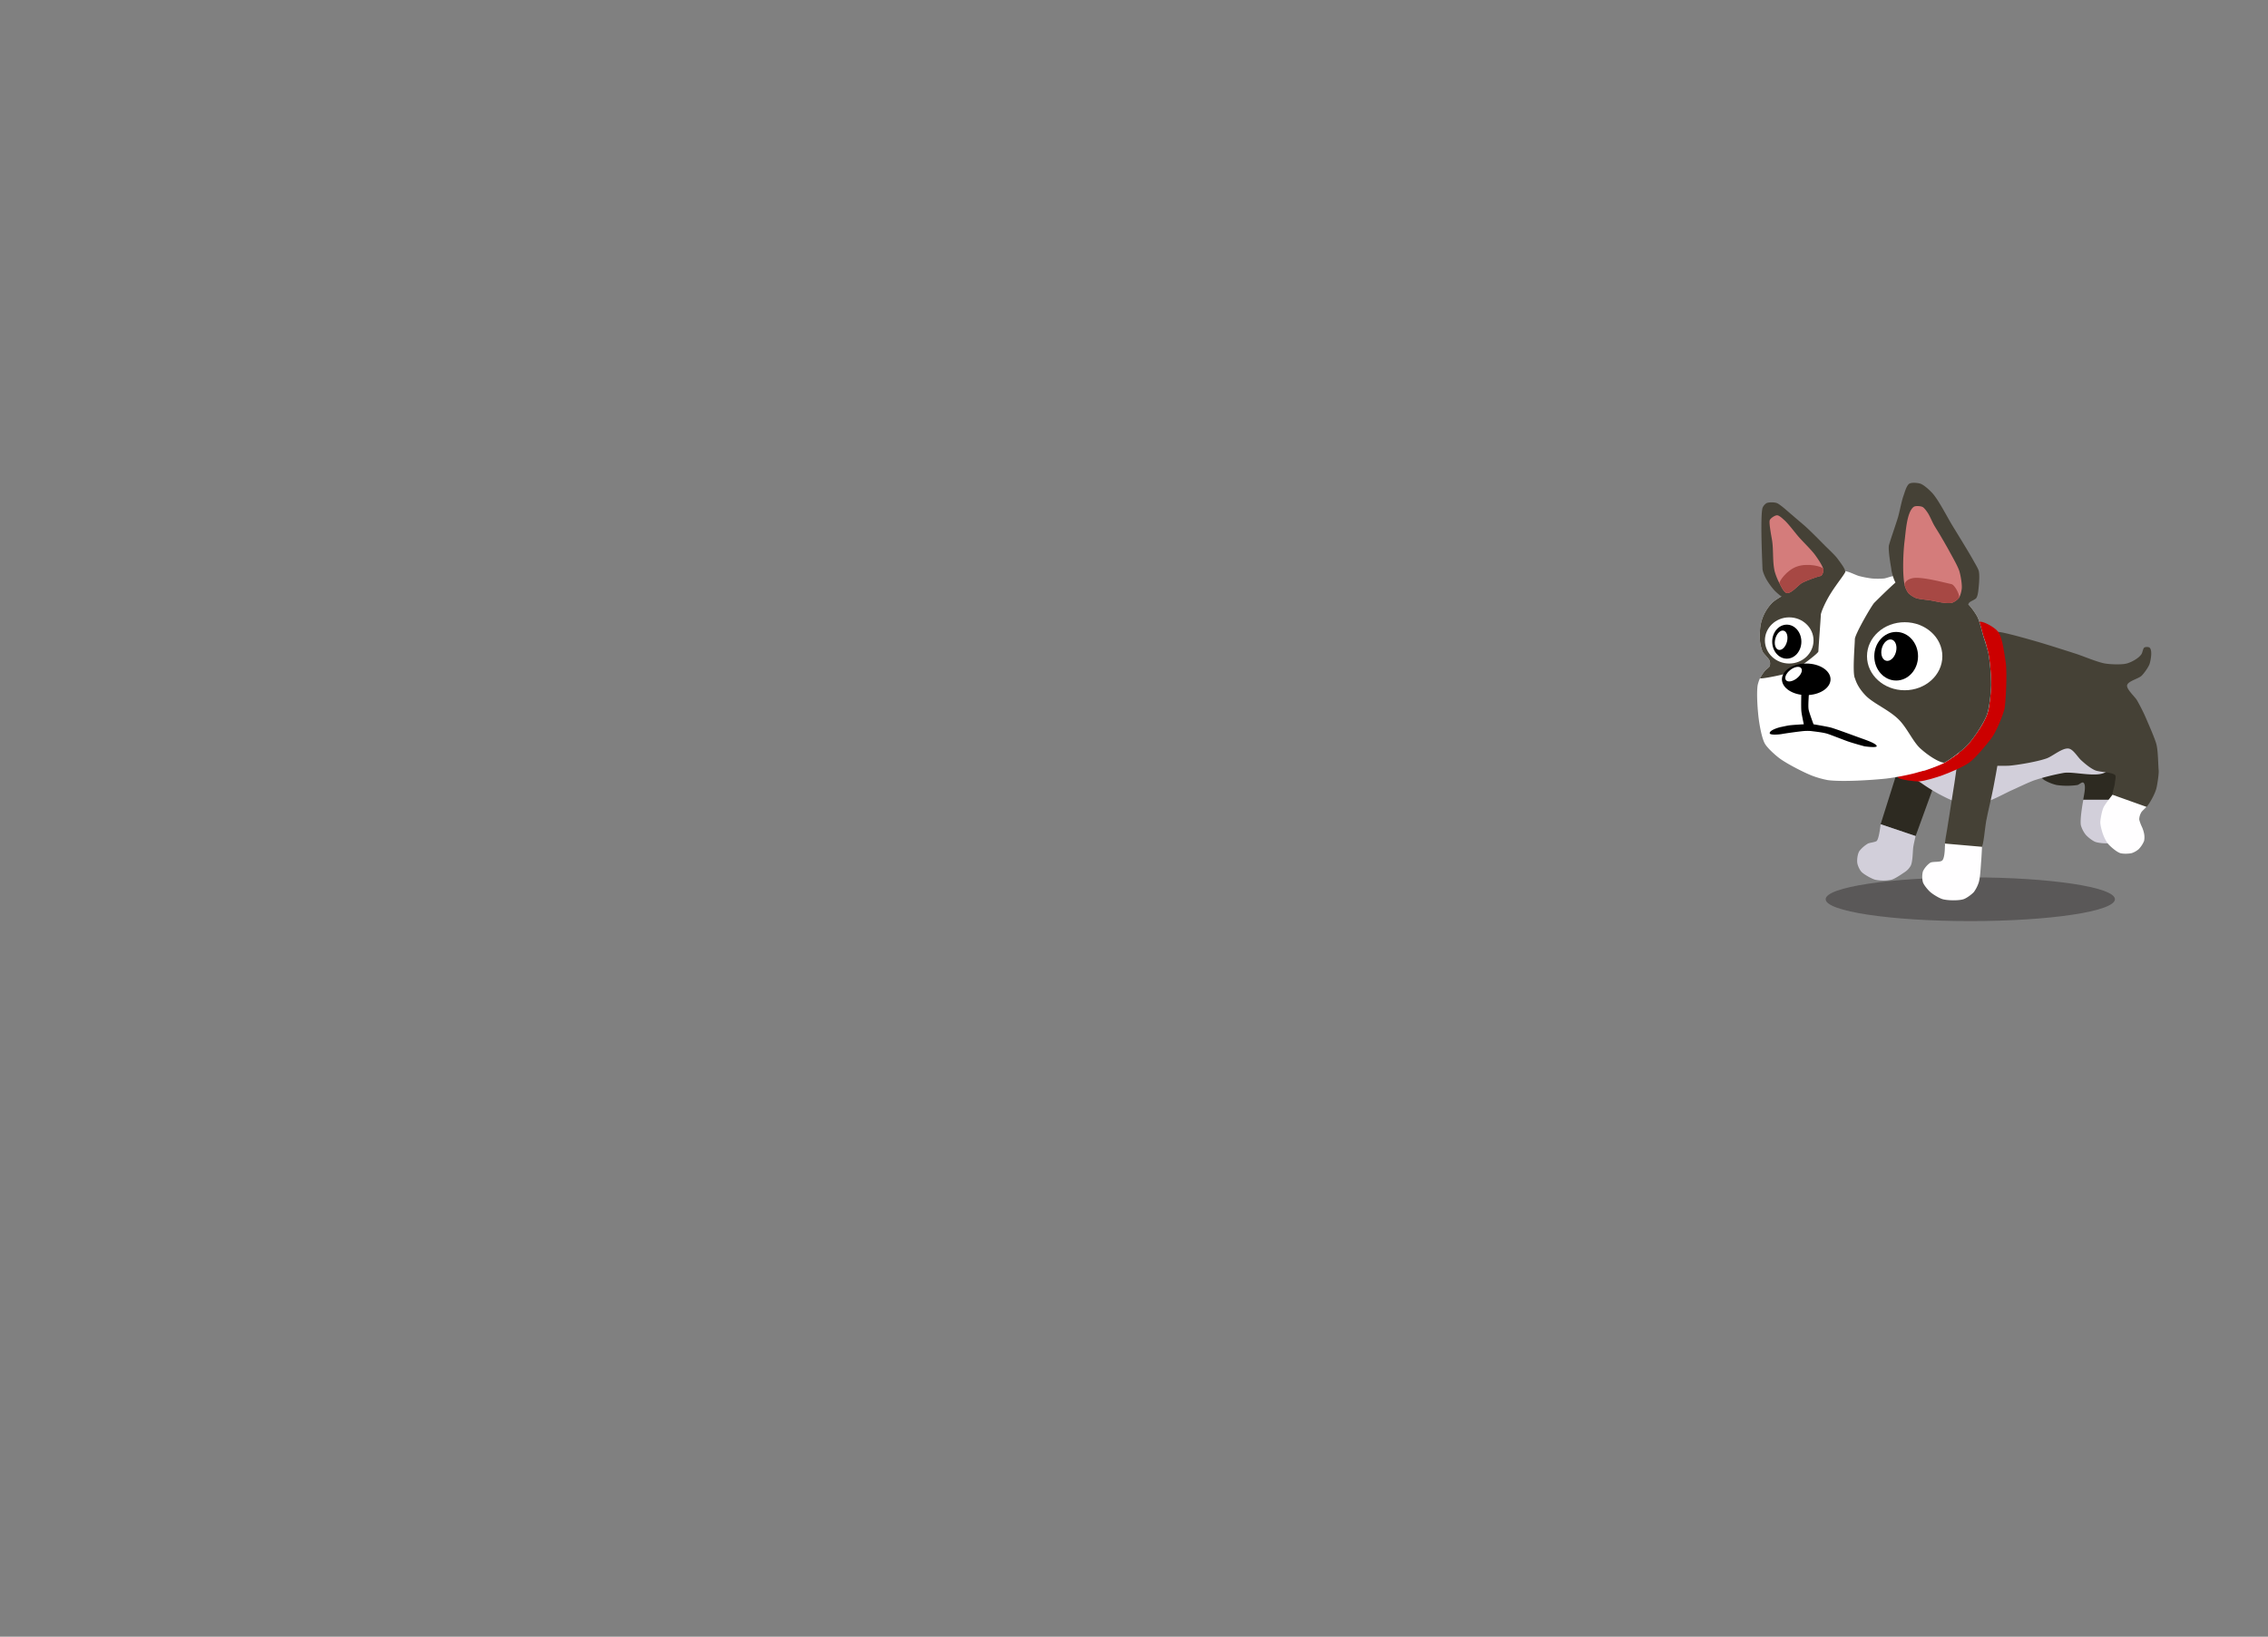 <svg id="Correndo_1" data-name="Correndo 1" xmlns="http://www.w3.org/2000/svg" width="1920" height="1386" viewBox="0 0 1920 1386">
  <rect x="0" y="0" width="1920" height="1386" fill="#808080" stroke="none"/>
  <g>
    <path d="M1726.624,656.538a16.685,16.685,0,0,0,4.115,4.115,38.071,38.071,0,0,0,10.288,4.115,61.691,61.691,0,0,0,17.637,0c1.325-.262,3.875-2.809,4.997-2.058,3.011,2.016,0,12.346,0,14.494,0,2.847,31.47,0,31.47,0v-28.22h-70.386S1725.667,654.845,1726.624,656.538Z" fill="#2d2a21"/>
    <path d="M1763.663,677.206s-3.106,16.384-2.058,21.75a23.492,23.492,0,0,0,4.115,7.941c1.685,1.956,5.912,5.329,8.412,6.139,3.859,1.249,12.62,1.717,16.281,0,2.996-1.405,7.055-7.102,8.231-10.109,2.357-6.025,1.488-25.72,1.488-25.72h-36.469Z" fill="#d2cfda"/>
    <g>
      <polygon points="1607.527 648.986 1592.06 697.969 1621.682 707.981 1638.143 662.712 1607.527 648.986" fill="#2d2a21"/>
      <path d="M1592.06,697.969l29.622,10.012s-1.817,7.507-2.078,10.062c-.383,3.745-.386,11.686-2.058,15.06a15.406,15.406,0,0,1-4.864,5.268c-2.781,1.846-8.352,5.788-11.577,6.649a35.756,35.756,0,0,1-13.454,0c-3.105-.797-8.817-4.072-11.238-6.173-1.942-1.686-3.778-5.681-4.115-8.231-.363-2.746.31-8.139,2.058-10.289a26.508,26.508,0,0,1,6.965-5.983c1.286-.687,6.408-1.217,7.439-2.248C1590.816,710.038,1592.06,697.969,1592.06,697.969Z" fill="#d2cfda"/>
    </g>
    <path d="M1627.287,663.639A142.521,142.521,0,0,0,1642.53,673c3.417,1.785,10.358,5.385,14.133,6.173,5.838,1.219,18.021,1.233,23.856,0,6.096-1.288,17.092-7.569,22.793-10.083,4.797-2.115,14.237-6.74,19.198-8.436a189.785,189.785,0,0,1,24.692-6.173c9.169-1.388,31.125,5.087,37.038-2.058,4.963-5.997.901-24.913-4.115-30.865-5.557-6.594-32.923-10.288-32.923-10.288l-82.308,24.692s-43.285,8.305-45.269,20.577C1619.207,659.117,1625.207,662.06,1627.287,663.639Z" fill="#d2cfda"/>
    <ellipse cx="1667.98" cy="761.481" rx="122.433" ry="18.519" fill="#343031" opacity="0.5"/>
    <path d="M1691.643,535.135c4.115,0,25.252,6.01,32.923,8.231,8.283,2.398,24.717,7.639,32.923,10.289,6.192,1.999,18.269,7.188,24.692,8.231,4.475.726,13.746,1.139,18.135,0,4.096-1.063,10.586-4.583,12.731-8.231.652-1.109,1.148-4.235,2.058-5.144.839-.839,3.909-.839,4.748,0,2.364,2.364.963,10.173,0,13.375-.888,2.953-4.629,8.104-6.806,10.289-2.618,2.628-11.777,4.565-12.346,8.231-.505,3.255,6.519,9.532,8.231,12.346a151.758,151.758,0,0,1,8.231,16.462c2.154,5.104,6.699,15.252,8.231,20.577,1.59,5.527,1.541,16.907,2.058,22.635.258,2.86-1.254,12.845-2.058,15.602-1.607,5.515-6.173,13.205-8.231,15.263-2.91,2.91-28.808-8.231-28.808-10.288,0-2.77,1.953-7.52,2.058-10.289.065-1.712,1.319-5.443,0-6.535-2.793-2.312-13.098-2.399-16.462-3.754-4.192-1.689-9.038-5.785-12.346-8.864-2.853-2.655-6.448-8.99-10.289-9.655-5.219-.904-13.548,6.404-18.519,8.231-7.386,2.715-23.035,5.398-30.865,6.173-4.607.456-18.519,0-18.519,0S1684.224,535.135,1691.643,535.135Z" fill="#454136"/>
    <path d="M1788.355,673l28.808,10.288s-3.193,2.99-4.115,4.115a12.615,12.615,0,0,0-2.058,6.173c-.071,1.148,1.543,5.144,2.058,6.173a26.634,26.634,0,0,1,2.058,6.173,16.095,16.095,0,0,1,0,6.173,21.822,21.822,0,0,1-4.613,7.025,17.97,17.97,0,0,1-5.676,3.263c-2.43.649-7.684.82-10.062,0-3.156-1.088-8.402-5.646-10.515-8.231a34.965,34.965,0,0,1-4.115-8.231c-.851-2.481-2.298-7.676-2.058-10.289.292-3.182,1.365-8.958,2.691-11.864C1782.014,681.015,1788.355,673,1788.355,673Z" fill="#fffeff"/>
    <g>
      <path d="M1677.24,718.269c2.058-2.058,3.071-16.979,4.115-22.635,1.521-8.235,4.652-20.573,6.173-28.808,1.044-5.656,3.244-16.95,4.115-22.635.628-4.1,4.604-17.303,2.058-20.577-5.093-6.548-32.923-4.115-32.923-4.115s-4.55,32.42-6.173,43.212c-1.471,9.785-4.702,29.311-6.173,39.096-.541,3.597-2.058,10.766-2.058,14.404C1646.374,718.269,1675.182,720.327,1677.24,718.269Z" fill="#454136"/>
      <path d="M1646.472,714.344l31.435,2.736s-.426,8.614-.668,11.477c-.393,4.642-.738,14.052-2.058,18.519a29.207,29.207,0,0,1-4.115,8.231c-1.769,2.044-6.298,5.364-8.877,6.173-4.172,1.308-13.266,1.133-17.489,0-2.977-.799-8.367-4.127-10.673-6.173-1.924-1.707-5.36-5.791-6.173-8.231a18.795,18.795,0,0,1,0-9.165,19.23,19.23,0,0,1,6.173-7.297c2.259-1.333,8.478-.16,10.289-2.058C1646.798,725.957,1646.472,714.344,1646.472,714.344Z" fill="#fffeff"/>
    </g>
    <path d="M1675.182,526.904c2.058-2.058,13.454,4.058,16.462,8.231,3.805,5.279,5.038,18.285,6.173,24.692,1.688,9.528,0,37.038-.94,40.747-1.144,4.516-6.467,18.695-11.406,25.099-4.134,5.361-12.806,15.981-18.248,20.008-5.094,3.769-16.95,8.692-22.906,10.857-4.848,1.763-14.82,4.845-19.966,5.201-2.322.161-15.932-1.404-17.479-3.143-.811-.912,2.058-4.884,2.058-4.884s16.899.051,20.984-1.289c3.778-1.239,13.03-4.734,16.462-6.742,4.367-2.555,12.836-8.247,16.462-11.777,4.474-4.357,11.928-14.525,15.072-19.921,1.748-3,4.709-9.373,5.505-12.753,2.14-9.087.763-27.982,0-37.287-.387-4.727-1.119-13.87-2.058-18.519C1680.216,539.785,1673.124,528.962,1675.182,526.904Z" fill="#c00"/>
    <g>
      <path d="M1487.932,580.404c-1.078,7.647.136,23.229,1.289,30.865.715,4.734,2.498,14.368,4.884,18.519,2.175,3.784,8.844,9.741,12.346,12.346,6.094,4.534,19.714,11.543,26.75,14.404a77.027,77.027,0,0,0,14.404,4.115c12.242,1.543,37.068-.043,49.337-1.357a204.688,204.688,0,0,0,23.661-4.449c6.602-1.783,19.779-5.873,25.771-9.167,5.543-3.047,15.685-10.899,19.936-15.584,4.914-5.417,13.151-17.832,15.694-24.69,2.196-5.922,3.431-18.69,3.623-25.003a167.772,167.772,0,0,0-2.214-26.572c-.73-3.959-3.32-11.612-4.472-15.469-1.198-4.011-3.017-12.28-4.935-16.001-1.718-3.334-6.184-9.575-9.113-11.92-9.287-7.434-43.212-19.921-43.212-19.921s-13.846-2.946-18.519-2.713c-2.118.105-6.126,1.798-8.231,2.058a63.462,63.462,0,0,1-10.288,0,87.769,87.769,0,0,1-10.763-2.058c-3.034-.811-8.735-3.935-11.871-4.115-4.735-.273-13.949,2.849-18.519,4.115-4.703,1.303-18.519,6.173-18.519,6.173l-12.346,8.231c-3.087,2.058-9.734,5.597-12.346,8.231a36.113,36.113,0,0,0-10.289,22.635,58.243,58.243,0,0,0,0,10.289,35.465,35.465,0,0,0,2.058,8.231c1.105,2.322,5.36,5.791,6.173,8.231a7.986,7.986,0,0,1,0,4.115c-.557,1.344-3.193,2.99-4.115,4.115a42.854,42.854,0,0,0-4.115,6.173A27.772,27.772,0,0,0,1487.932,580.404Z" fill="#fff"/>
      <path d="M1524.97,585.763s-.382,12.432,0,16.552c.258,2.789,2.058,11.012,2.058,11.012s-9.279.51-12.346.927c-1.732.235-5.141,1.032-6.859,1.357-1.883.355-10.298,2.798-9.603,5.472.389,1.498,7.711.978,10.288.497,3.594-.67,14.877-2.206,18.519-2.522a37.149,37.149,0,0,1,6.15,0c4.237.575,10.375,1.134,14.427,2.5,2.625.885,13.849,5.251,16.462,6.173,5.075,1.792,14.404,4.274,14.404,4.274s10.289,1.481,10.289-.158c0-2.058-8.676-5.086-13.002-6.615-3.913-1.383-22.072-8.17-26.094-9.191-3.552-.901-14.404-2.713-14.404-2.713s-3.592-9.626-4.115-12.346c-.486-2.526-.106-7.718,0-10.289.051-1.235.407-4.929.407-4.929Z"/>
      <path d="M1570.24,541.308c0,4.115-2.141,28.64,0,32.923.543,1.086,1.565,6.799,8.944,14.564,6.544,6.885,19.662,12.105,28.094,20.417,7.213,7.111,12.152,18.977,18.519,24.692,9.616,8.63,18.766,12.773,20.577,11.777,5.543-3.047,15.685-10.899,19.936-15.584,4.914-5.417,13.151-17.832,15.694-24.69,2.196-5.922,3.431-18.69,3.623-25.003a167.772,167.772,0,0,0-2.214-26.572c-.73-3.959-3.32-11.612-4.472-15.469-1.198-4.011-3.017-12.28-4.935-16.001-1.718-3.334-6.184-9.575-9.113-11.92-9.287-7.434-43.212-19.921-43.212-19.921a97.749,97.749,0,0,0-12.346-.656c-2.118.105-20.577,18.519-22.635,20.577C1584.48,512.663,1570.24,537.192,1570.24,541.308Z" fill="#454136"/>
      <path d="M1518.797,568.058s20.577-14.404,20.577-16.462,2.058-28.808,2.058-30.865c0-1.795,3.375-10.317,8.696-18.733,5.795-9.167,13.516-18.211,11.881-18.305-4.735-.273-13.949,2.849-18.519,4.115-4.703,1.303-18.519,6.173-18.519,6.173l-12.346,8.231c-3.087,2.058-9.734,5.597-12.346,8.231a36.113,36.113,0,0,0-10.289,22.635,58.243,58.243,0,0,0,0,10.289,35.465,35.465,0,0,0,2.058,8.231c1.105,2.322,5.36,5.791,6.173,8.231a7.986,7.986,0,0,1,0,4.115c-.557,1.344-3.193,2.99-4.115,4.115a42.854,42.854,0,0,0-4.115,6.173C1489.275,575.692,1516.74,570.115,1518.797,568.058Z" fill="#454136"/>
      <ellipse cx="1612.422" cy="555.712" rx="31.894" ry="28.808" fill="#fff"/>
      <ellipse cx="1605.22" cy="555.712" rx="18.519" ry="20.577"/>
      <ellipse cx="1599.047" cy="550.567" rx="9.26" ry="6.173" transform="translate(653.141 1952.472) rotate(-74.99)" fill="#fff"/>
      <ellipse cx="1514.682" cy="542.337" rx="20.577" ry="19.548" fill="#fff"/>
      <ellipse cx="1512.624" cy="543.365" rx="12.346" ry="14.404"/>
      <ellipse cx="1529.086" cy="575.26" rx="20.577" ry="13.375"/>
      <ellipse cx="1507.823" cy="542.176" rx="8.389" ry="5.089" transform="translate(593.648 1858.142) rotate(-74.99)" fill="#fff"/>
      <ellipse cx="1518.363" cy="570.87" rx="8.204" ry="4.487" transform="translate(-27.471 1062.514) rotate(-38.248)" fill="#fff"/>
      <path d="M1664.893,514.558a23.175,23.175,0,0,1,2.058-4.115c1.228-1.391,5.141-2.574,6.173-4.115,1.46-2.179,1.799-7.678,2.058-10.288.304-3.076.711-9.355,0-12.363-.529-2.235-3.009-6.201-4.115-8.214-4.333-7.886-13.846-23.175-18.519-30.865-4.078-6.711-11.261-20.867-16.462-26.75-2.182-2.468-7.18-7.14-10.289-8.231-2.23-.782-7.451-1.257-9.452,0-2.417,1.519-3.976,7.606-4.952,10.288-1.616,4.44-3.328,13.784-4.667,18.316-1.246,4.216-7.419,22.012-7.679,23.867-.678,4.84,2.058,19.548,2.058,19.548,0,2.058,2.261,10.491,4.115,12.346,2.058,2.058,9.946,13.602,14.404,16.462C1630.916,517.684,1664.893,514.558,1664.893,514.558Z" fill="#454136"/>
      <path d="M1615.509,502.212a20.805,20.805,0,0,0,6.173,4.115c2.91,1.151,9.258,1.556,12.346,2.058,4.598.747,14.009,3.223,18.519,2.058a14.114,14.114,0,0,0,5.809-4.115c1.247-1.745,2.268-6.091,2.422-8.231.262-3.628-.973-10.932-2.058-14.404-1.372-4.392-6.06-12.405-8.231-16.462-1.957-3.657-6.125-10.831-8.231-14.404-1.263-2.143-3.953-6.331-5.166-8.502-1.371-2.456-3.533-7.697-5.123-10.017-.955-1.394-2.96-4.352-4.502-5.043-1.702-.762-5.98-1.135-7.46,0-5.809,4.457-6.63,21.029-7.586,28.288-1.243,9.432-2.064,28.768,0,38.056A20.151,20.151,0,0,0,1615.509,502.212Z" fill="#d47c7b"/>
      <path d="M1615.509,502.212a20.805,20.805,0,0,0,6.173,4.115c2.91,1.151,9.258,1.556,12.346,2.058,4.598.747,14.009,3.223,18.519,2.058a14.114,14.114,0,0,0,5.809-4.115c1.247-1.745-3.442-11.181-6.446-11.721-3.478-.625-21.967-5.745-30.688-5.262-5.642.313-9.392,3.6-8.8,6.265A20.151,20.151,0,0,0,1615.509,502.212Z" fill="#a74844"/>
      <path d="M1557.893,485.75s4.115-.907,4.115-2.058c0-2.301-4.847-8.409-6.173-10.288-2.272-3.22-8.145-8.572-10.922-11.369-4.4-4.432-13.142-13.377-17.886-17.438-3.908-3.346-10.518-8.976-14.404-12.346-1.649-1.43-6.214-5.338-8.231-6.173-2.063-.855-6.911-.949-8.932,0a8.526,8.526,0,0,0-3.414,4.115c-2.058,8.231,0,49.385,0,51.171,0,2.833,2.566,8.188,4.115,10.56a58.865,58.865,0,0,0,6.173,8.231c1.543,1.543,6.087,5.766,8.231,6.173C1523.242,508.733,1557.893,485.75,1557.893,485.75Z" fill="#454136"/>
      <path d="M1512.624,502.212c3.656.626,9.251-6.186,12.346-8.231,2.671-1.764,13.091-5.567,16.226-6.212,1.674-.344,2.851-4.295,2.293-6.134-1.012-3.336-5.048-9.186-7.123-11.986-2.973-4.013-10.147-11.022-13.454-14.764-3.141-3.554-8.796-11.258-12.346-14.404-1.388-1.23-4.318-4.115-6.173-4.115s-5.476,2.397-6.173,4.115c-.917,2.261,1.725,15.355,2.058,17.773,1.149,8.354.211,17.21,2.058,25.439a51.066,51.066,0,0,0,4.115,10.289C1507.711,496.223,1510.089,501.777,1512.624,502.212Z" fill="#d47c7b"/>
      <path d="M1512.624,502.212c3.656.626,9.251-6.186,12.346-8.231,2.671-1.764,13.091-5.567,16.226-6.212,1.674-.344,2.851-4.295,2.293-6.134-.52-1.714-12.702-5.217-22.238-1.889-9.022,3.149-15.46,13.061-14.8,14.235C1507.711,496.223,1510.089,501.777,1512.624,502.212Z" fill="#a74844"/>
    </g>
  </g>
</svg>
